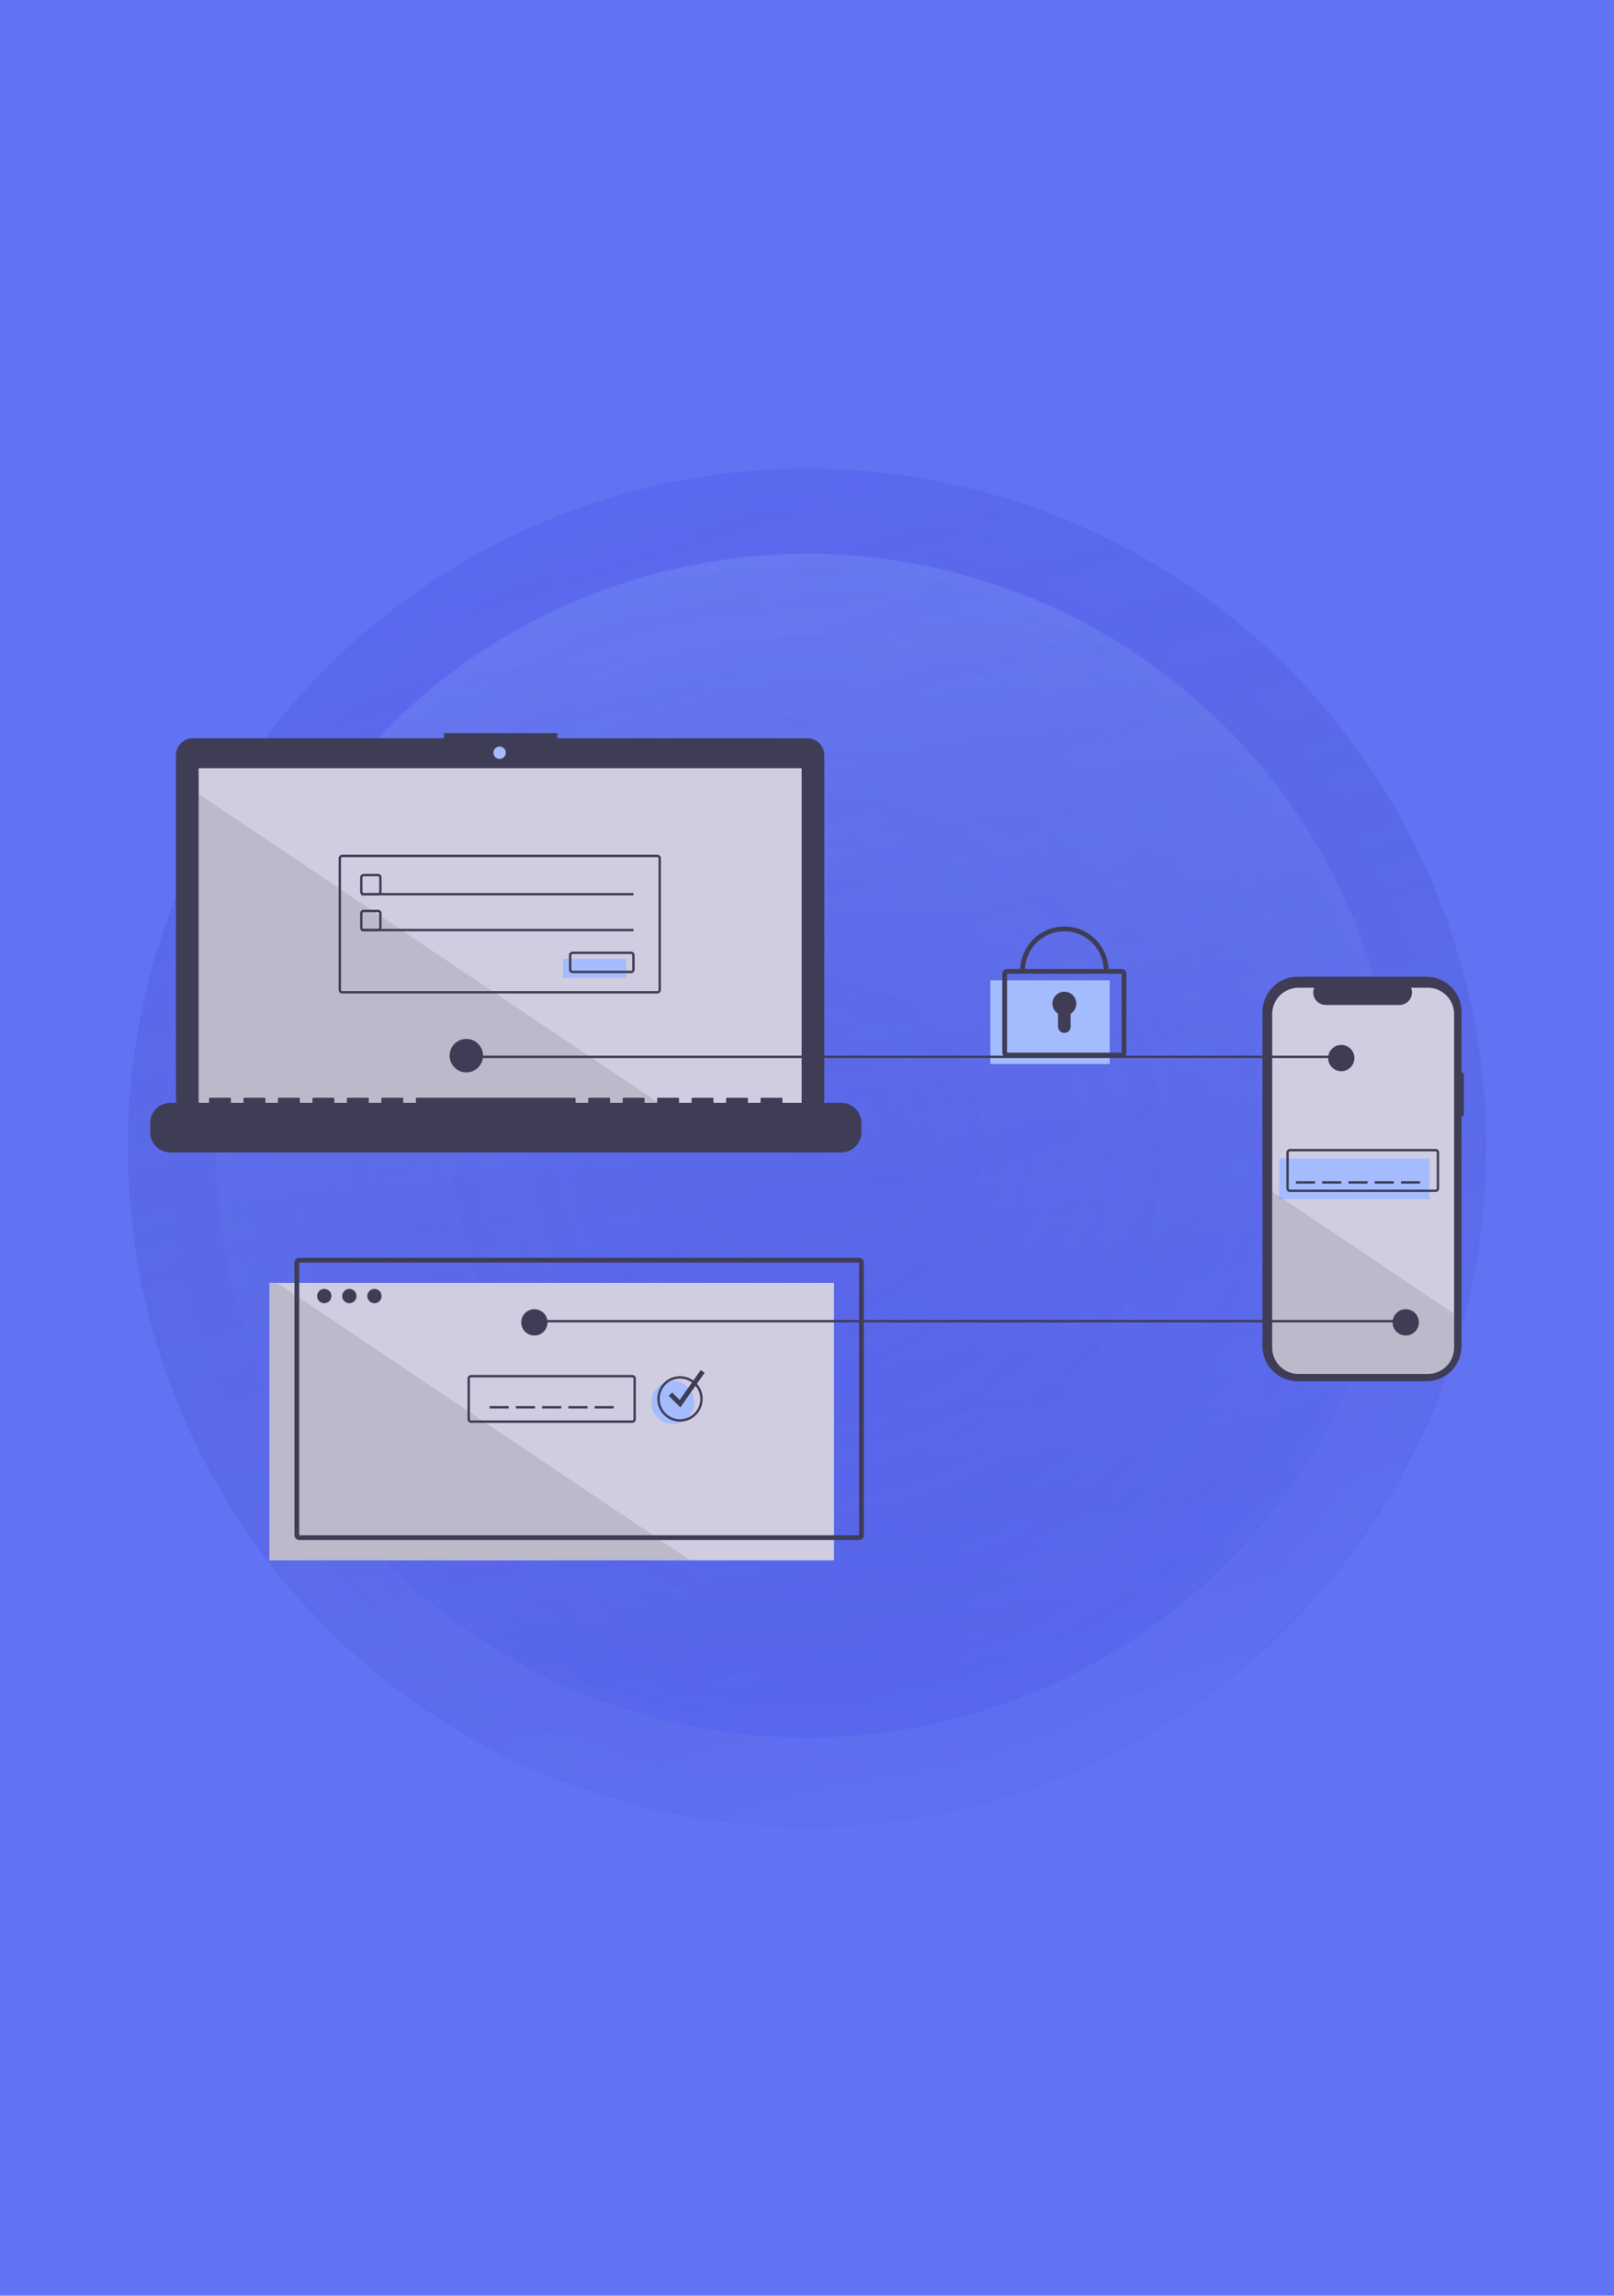 <svg width="720" height="1024" viewBox="0 0 720 1024" fill="none" xmlns="http://www.w3.org/2000/svg">
<rect width="720" height="1024" fill="#6172F3"/>
<circle cx="360" cy="512" r="303" fill="url(#paint0_radial_3_235)" fill-opacity="0.2"/>
<circle cx="360" cy="512" r="303" fill="url(#paint1_linear_3_235)" fill-opacity="0.2"/>
<circle cx="360" cy="511" r="264" fill="url(#paint2_radial_3_235)" fill-opacity="0.2"/>
<circle cx="360" cy="511" r="264" fill="url(#paint3_linear_3_235)" fill-opacity="0.2"/>
<g clip-path="url(#clip0_3_235)">
<path d="M653 478.552H652.01V451.39C652.01 449.326 651.604 447.282 650.816 445.374C650.027 443.467 648.871 441.734 647.414 440.274C645.957 438.815 644.227 437.657 642.324 436.867C640.42 436.077 638.379 435.67 636.319 435.67H578.879C576.818 435.67 574.778 436.077 572.874 436.867C570.97 437.657 569.24 438.815 567.783 440.274C566.326 441.734 565.17 443.467 564.382 445.374C563.593 447.282 563.187 449.326 563.187 451.39V600.401C563.187 602.465 563.593 604.509 564.382 606.417C565.17 608.324 566.326 610.057 567.783 611.517C569.24 612.976 570.97 614.134 572.874 614.924C574.778 615.714 576.818 616.121 578.879 616.121H636.319C638.379 616.121 640.42 615.714 642.324 614.924C644.227 614.134 645.957 612.976 647.414 611.517C648.871 610.057 650.027 608.324 650.816 606.417C651.604 604.509 652.01 602.465 652.01 600.401V497.886H653V478.552Z" fill="#3F3D56"/>
<path d="M648.671 452.314V601.108C648.671 604.222 647.436 607.208 645.238 609.41C643.041 611.612 640.06 612.849 636.951 612.849H579.235C577.697 612.849 576.173 612.545 574.751 611.955C573.33 611.365 572.038 610.5 570.95 609.409C569.862 608.319 569 607.025 568.411 605.6C567.823 604.176 567.52 602.649 567.521 601.108V452.314C567.521 449.201 568.755 446.216 570.952 444.015C573.149 441.814 576.128 440.578 579.235 440.578H586.237C585.894 441.425 585.763 442.343 585.857 443.252C585.951 444.162 586.266 445.034 586.775 445.793C587.284 446.551 587.971 447.173 588.776 447.603C589.581 448.033 590.48 448.259 591.392 448.26H624.299C625.213 448.262 626.113 448.038 626.919 447.608C627.726 447.179 628.414 446.557 628.924 445.797C629.433 445.038 629.748 444.164 629.841 443.254C629.933 442.344 629.8 441.425 629.454 440.578H636.951C640.059 440.578 643.039 441.814 645.237 444.015C647.435 446.216 648.67 449.201 648.671 452.314Z" fill="#D0CDE1"/>
<path d="M637.745 516.756H570.652V534.894H637.745V516.756Z" fill="#A4BCFD"/>
<path d="M640.407 531.693H575.444C575.02 531.693 574.614 531.524 574.315 531.224C574.015 530.924 573.847 530.517 573.846 530.093V514.089C573.847 513.665 574.015 513.258 574.315 512.958C574.614 512.658 575.02 512.489 575.444 512.489H640.407C640.831 512.489 641.237 512.658 641.536 512.958C641.836 513.258 642.004 513.665 642.005 514.089V530.093C642.004 530.517 641.836 530.924 641.536 531.224C641.237 531.524 640.831 531.693 640.407 531.693ZM575.444 513.556C575.303 513.556 575.167 513.612 575.068 513.712C574.968 513.812 574.912 513.948 574.911 514.089V530.093C574.912 530.234 574.968 530.37 575.068 530.47C575.167 530.57 575.303 530.626 575.444 530.626H640.407C640.548 530.626 640.684 530.57 640.784 530.47C640.883 530.37 640.939 530.234 640.94 530.093V514.089C640.939 513.948 640.883 513.812 640.784 513.712C640.684 513.612 640.548 513.556 640.407 513.556H575.444Z" fill="#3F3D56"/>
<path d="M586.626 526.892H578.106V527.959H586.626V526.892Z" fill="#3F3D56"/>
<path d="M598.341 526.892H589.821V527.959H598.341V526.892Z" fill="#3F3D56"/>
<path d="M610.055 526.892H601.536V527.959H610.055V526.892Z" fill="#3F3D56"/>
<path d="M621.77 526.892H613.25V527.959H621.77V526.892Z" fill="#3F3D56"/>
<path d="M633.485 526.892H624.965V527.959H633.485V526.892Z" fill="#3F3D56"/>
<path opacity="0.1" d="M648.671 585.979V601.108C648.671 604.222 647.436 607.208 645.238 609.41C643.041 611.612 640.06 612.849 636.951 612.849H579.235C577.697 612.849 576.173 612.545 574.751 611.955C573.33 611.365 572.038 610.5 570.95 609.409C569.862 608.319 569 607.025 568.411 605.6C567.823 604.176 567.52 602.649 567.521 601.108V531.512L648.671 585.979Z" fill="black"/>
<path d="M372.035 572.237H120.169V696H372.035V572.237Z" fill="#D0CDE1"/>
<path opacity="0.1" d="M308.003 696H121.234C120.952 695.999 120.682 695.886 120.482 695.687C120.283 695.487 120.17 695.216 120.169 694.933V573.303C120.17 573.021 120.283 572.75 120.482 572.55C120.682 572.35 120.952 572.237 121.234 572.237H123.599L308.003 696Z" fill="black"/>
<path d="M627.095 588.774H236.784V589.841H627.095V588.774Z" fill="#3F3D56"/>
<path d="M360.182 329.303H248.632V327H198.051V329.303H86.041C85.05 329.303 84.069 329.499 83.154 329.879C82.238 330.259 81.406 330.816 80.706 331.517C80.005 332.219 79.449 333.053 79.07 333.97C78.691 334.887 78.496 335.87 78.496 336.863V489.89C78.496 491.895 79.291 493.817 80.706 495.235C82.121 496.653 84.04 497.449 86.041 497.449H360.182C362.184 497.449 364.103 496.653 365.518 495.235C366.933 493.817 367.728 491.895 367.728 489.89V336.863C367.728 335.87 367.533 334.887 367.154 333.97C366.774 333.053 366.219 332.219 365.518 331.517C364.817 330.816 363.985 330.259 363.07 329.879C362.155 329.499 361.173 329.303 360.182 329.303Z" fill="#3F3D56"/>
<path d="M357.61 342.661H88.614V494.687H357.61V342.661Z" fill="#D0CDE1"/>
<path d="M222.882 338.517C224.406 338.517 225.641 337.279 225.641 335.753C225.641 334.226 224.406 332.989 222.882 332.989C221.358 332.989 220.123 334.226 220.123 335.753C220.123 337.279 221.358 338.517 222.882 338.517Z" fill="#A4BCFD"/>
<path d="M168.625 399.395H162.236C161.812 399.394 161.406 399.225 161.107 398.925C160.807 398.625 160.639 398.218 160.638 397.794V391.393C160.639 390.968 160.807 390.562 161.107 390.261C161.406 389.961 161.812 389.793 162.236 389.792H168.625C169.049 389.793 169.455 389.961 169.755 390.261C170.054 390.562 170.222 390.968 170.223 391.393V397.794C170.222 398.218 170.054 398.625 169.755 398.925C169.455 399.225 169.049 399.394 168.625 399.395ZM162.236 390.859C162.094 390.859 161.959 390.916 161.859 391.016C161.759 391.116 161.703 391.251 161.703 391.393V397.794C161.703 397.936 161.759 398.071 161.859 398.171C161.959 398.271 162.094 398.327 162.236 398.328H168.625C168.767 398.327 168.902 398.271 169.002 398.171C169.102 398.071 169.158 397.936 169.158 397.794V391.393C169.158 391.251 169.102 391.116 169.002 391.016C168.902 390.916 168.767 390.859 168.625 390.859H162.236Z" fill="#3F3D56"/>
<path d="M282.577 398.328H161.171V399.395H282.577V398.328Z" fill="#3F3D56"/>
<path d="M279.382 427.668H251.161V436.204H279.382V427.668Z" fill="#A4BCFD"/>
<path d="M281.512 434.07H255.42C254.997 434.069 254.591 433.9 254.291 433.6C253.992 433.3 253.824 432.894 253.823 432.469V426.068C253.824 425.643 253.992 425.237 254.291 424.937C254.591 424.637 254.997 424.468 255.42 424.467H281.512C281.936 424.468 282.342 424.637 282.641 424.937C282.941 425.237 283.109 425.643 283.11 426.068V432.469C283.109 432.894 282.941 433.3 282.641 433.6C282.342 433.9 281.936 434.069 281.512 434.07ZM255.42 425.534C255.279 425.534 255.144 425.591 255.044 425.691C254.944 425.791 254.888 425.926 254.888 426.068V432.469C254.888 432.611 254.944 432.746 255.044 432.846C255.144 432.946 255.279 433.003 255.42 433.003H281.512C281.653 433.003 281.789 432.946 281.889 432.846C281.988 432.746 282.045 432.611 282.045 432.469V426.068C282.045 425.926 281.988 425.791 281.889 425.691C281.789 425.591 281.653 425.534 281.512 425.534H255.42Z" fill="#3F3D56"/>
<path d="M495.039 437.27H441.79V474.613H495.039V437.27Z" fill="#A4BCFD"/>
<path d="M500.364 471.679H449.245C448.68 471.678 448.139 471.453 447.74 471.053C447.34 470.653 447.116 470.111 447.115 469.545V434.336C447.116 433.771 447.34 433.228 447.74 432.828C448.139 432.428 448.68 432.203 449.245 432.203H500.364C500.928 432.203 501.47 432.428 501.869 432.828C502.268 433.228 502.493 433.771 502.494 434.336V469.545C502.493 470.111 502.268 470.653 501.869 471.053C501.47 471.453 500.928 471.678 500.364 471.679ZM449.245 434.336V469.545H500.365L500.364 434.336H449.245Z" fill="#3F3D56"/>
<path d="M494.506 433.003H492.376C492.376 428.334 490.525 423.856 487.23 420.555C483.934 417.253 479.465 415.398 474.804 415.398C470.144 415.398 465.674 417.253 462.379 420.555C459.084 423.856 457.232 428.334 457.232 433.003H455.102C455.102 427.768 457.178 422.747 460.873 419.046C464.568 415.344 469.579 413.265 474.804 413.265C480.03 413.265 485.041 415.344 488.736 419.046C492.431 422.747 494.506 427.768 494.506 433.003Z" fill="#3F3D56"/>
<path d="M480.129 447.673C480.13 446.744 479.889 445.831 479.43 445.024C478.97 444.217 478.309 443.544 477.51 443.072C476.711 442.6 475.804 442.345 474.876 442.333C473.949 442.32 473.035 442.55 472.224 443C471.413 443.45 470.733 444.105 470.252 444.899C469.771 445.693 469.505 446.6 469.481 447.528C469.457 448.457 469.675 449.376 470.114 450.194C470.554 451.012 471.199 451.701 471.985 452.193V457.919C471.985 458.289 472.058 458.657 472.2 458.999C472.342 459.342 472.549 459.653 472.811 459.916C473.073 460.178 473.383 460.386 473.725 460.528C474.067 460.67 474.434 460.743 474.804 460.743C475.552 460.743 476.269 460.445 476.798 459.916C477.326 459.386 477.623 458.668 477.623 457.919V452.193C478.39 451.715 479.022 451.049 479.46 450.258C479.899 449.467 480.129 448.578 480.129 447.673Z" fill="#3F3D56"/>
<path d="M226.933 627.183H218.413V628.25H226.933V627.183Z" fill="#3F3D56"/>
<path d="M238.647 627.183H230.127V628.25H238.647V627.183Z" fill="#3F3D56"/>
<path d="M250.362 627.183H241.842V628.25H250.362V627.183Z" fill="#3F3D56"/>
<path d="M262.077 627.183H253.557V628.25H262.077V627.183Z" fill="#3F3D56"/>
<path d="M273.791 627.183H265.271V628.25H273.791V627.183Z" fill="#3F3D56"/>
<path d="M383.217 686.931H133.481C132.917 686.931 132.375 686.706 131.976 686.306C131.577 685.905 131.352 685.363 131.352 684.797V563.168C131.352 562.602 131.577 562.06 131.976 561.66C132.375 561.26 132.917 561.035 133.481 561.034H383.217C383.781 561.034 384.323 561.259 384.722 561.66C385.121 562.06 385.346 562.602 385.347 563.168V684.797C385.346 685.363 385.121 685.906 384.722 686.306C384.323 686.706 383.781 686.931 383.217 686.931ZM133.481 563.168V684.797H383.218L383.217 563.168H133.481Z" fill="#3F3D56"/>
<path d="M144.664 581.305C146.428 581.305 147.859 579.872 147.859 578.105C147.859 576.337 146.428 574.904 144.664 574.904C142.899 574.904 141.469 576.337 141.469 578.105C141.469 579.872 142.899 581.305 144.664 581.305Z" fill="#3F3D56"/>
<path d="M155.846 581.305C157.61 581.305 159.041 579.872 159.041 578.105C159.041 576.337 157.61 574.904 155.846 574.904C154.081 574.904 152.651 576.337 152.651 578.105C152.651 579.872 154.081 581.305 155.846 581.305Z" fill="#3F3D56"/>
<path d="M167.028 581.305C168.792 581.305 170.223 579.872 170.223 578.105C170.223 576.337 168.792 574.904 167.028 574.904C165.263 574.904 163.833 576.337 163.833 578.105C163.833 579.872 165.263 581.305 167.028 581.305Z" fill="#3F3D56"/>
<path d="M282.045 634.652H210.159C209.736 634.651 209.33 634.482 209.03 634.182C208.731 633.882 208.562 633.476 208.562 633.051V614.914C208.562 614.489 208.731 614.082 209.03 613.782C209.33 613.482 209.736 613.314 210.159 613.313H282.045C282.468 613.314 282.874 613.482 283.174 613.782C283.473 614.082 283.642 614.489 283.642 614.914V633.051C283.642 633.476 283.473 633.882 283.174 634.182C282.874 634.482 282.468 634.651 282.045 634.652ZM210.159 614.38C210.018 614.38 209.883 614.437 209.783 614.537C209.683 614.637 209.627 614.772 209.627 614.914V633.051C209.627 633.193 209.683 633.328 209.783 633.428C209.883 633.528 210.018 633.585 210.159 633.585H282.045C282.186 633.585 282.321 633.528 282.421 633.428C282.521 633.328 282.577 633.193 282.577 633.051V614.914C282.577 614.772 282.521 614.637 282.421 614.537C282.321 614.437 282.186 614.38 282.045 614.38H210.159Z" fill="#3F3D56"/>
<path d="M300.149 635.185C305.443 635.185 309.734 630.886 309.734 625.583C309.734 620.28 305.443 615.981 300.149 615.981C294.856 615.981 290.564 620.28 290.564 625.583C290.564 630.886 294.856 635.185 300.149 635.185Z" fill="#A4BCFD"/>
<path d="M303.344 634.118C301.343 634.118 299.387 633.524 297.723 632.41C296.06 631.296 294.763 629.713 293.997 627.861C293.231 626.009 293.031 623.971 293.421 622.005C293.812 620.039 294.775 618.233 296.19 616.815C297.605 615.398 299.408 614.433 301.37 614.041C303.333 613.65 305.367 613.851 307.216 614.618C309.064 615.385 310.645 616.684 311.756 618.351C312.868 620.018 313.461 621.978 313.461 623.982C313.458 626.67 312.391 629.246 310.495 631.146C308.598 633.046 306.026 634.115 303.344 634.118ZM303.344 614.914C301.554 614.914 299.804 615.445 298.315 616.442C296.826 617.438 295.666 618.855 294.981 620.512C294.296 622.169 294.117 623.992 294.466 625.752C294.815 627.511 295.677 629.127 296.943 630.395C298.209 631.663 299.822 632.527 301.578 632.877C303.334 633.227 305.154 633.047 306.808 632.361C308.462 631.675 309.876 630.512 310.871 629.021C311.865 627.529 312.396 625.776 312.396 623.982C312.394 621.578 311.439 619.273 309.742 617.573C308.045 615.873 305.744 614.916 303.344 614.914Z" fill="#3F3D56"/>
<path d="M303.486 627.768L298.331 622.603L299.837 621.094L303.202 624.465L312.591 611.098L314.332 612.327L303.486 627.768Z" fill="#3F3D56"/>
<path opacity="0.1" d="M297.971 494.687H88.614V354.178L297.971 494.687Z" fill="black"/>
<path d="M375.281 491.921H349.028V490.026C349.028 489.977 349.019 489.928 349 489.882C348.981 489.837 348.953 489.795 348.918 489.76C348.884 489.726 348.842 489.698 348.797 489.679C348.751 489.66 348.703 489.65 348.653 489.65H339.652C339.603 489.65 339.554 489.66 339.509 489.679C339.463 489.698 339.422 489.726 339.387 489.76C339.352 489.795 339.325 489.837 339.306 489.882C339.287 489.928 339.277 489.977 339.277 490.026V491.921H333.652V490.026C333.652 489.977 333.642 489.928 333.623 489.882C333.604 489.837 333.577 489.795 333.542 489.76C333.507 489.726 333.466 489.698 333.42 489.679C333.375 489.66 333.326 489.65 333.277 489.65H324.276C324.227 489.65 324.178 489.66 324.132 489.679C324.087 489.698 324.045 489.726 324.011 489.76C323.976 489.795 323.948 489.837 323.929 489.882C323.91 489.928 323.901 489.977 323.901 490.026V491.921H318.275V490.026C318.275 489.977 318.266 489.928 318.247 489.882C318.228 489.837 318.2 489.795 318.165 489.76C318.131 489.726 318.089 489.698 318.044 489.679C317.998 489.66 317.949 489.65 317.9 489.65H308.899C308.85 489.65 308.801 489.66 308.756 489.679C308.71 489.698 308.669 489.726 308.634 489.76C308.599 489.795 308.572 489.837 308.553 489.882C308.534 489.928 308.524 489.977 308.524 490.026V491.921H302.899V490.026C302.899 489.977 302.889 489.928 302.87 489.882C302.851 489.837 302.824 489.795 302.789 489.76C302.754 489.726 302.713 489.698 302.667 489.679C302.622 489.66 302.573 489.65 302.524 489.65H293.523C293.473 489.65 293.425 489.66 293.379 489.679C293.334 489.698 293.292 489.726 293.258 489.76C293.223 489.795 293.195 489.837 293.176 489.882C293.157 489.928 293.148 489.977 293.148 490.026V491.921H287.522V490.026C287.522 489.977 287.512 489.928 287.494 489.882C287.475 489.837 287.447 489.795 287.412 489.76C287.377 489.726 287.336 489.698 287.291 489.679C287.245 489.66 287.196 489.65 287.147 489.65H278.146C278.097 489.65 278.048 489.66 278.003 489.679C277.957 489.698 277.916 489.726 277.881 489.76C277.846 489.795 277.819 489.837 277.8 489.882C277.781 489.928 277.771 489.977 277.771 490.026V491.921H272.146V490.026C272.146 489.977 272.136 489.928 272.117 489.882C272.098 489.837 272.071 489.795 272.036 489.76C272.001 489.726 271.96 489.698 271.914 489.679C271.869 489.66 271.82 489.65 271.771 489.65H262.77C262.72 489.65 262.672 489.66 262.626 489.679C262.581 489.698 262.539 489.726 262.504 489.76C262.47 489.795 262.442 489.837 262.423 489.882C262.404 489.928 262.395 489.977 262.395 490.026V491.921H256.769V490.026C256.769 489.977 256.759 489.928 256.741 489.882C256.722 489.837 256.694 489.795 256.659 489.76C256.624 489.726 256.583 489.698 256.538 489.679C256.492 489.66 256.443 489.65 256.394 489.65H185.887C185.838 489.65 185.789 489.66 185.743 489.679C185.698 489.698 185.657 489.726 185.622 489.76C185.587 489.795 185.559 489.837 185.54 489.882C185.522 489.928 185.512 489.977 185.512 490.026V491.921H179.886V490.026C179.886 489.977 179.877 489.928 179.858 489.882C179.839 489.837 179.811 489.795 179.776 489.76C179.742 489.726 179.7 489.698 179.655 489.679C179.609 489.66 179.561 489.65 179.511 489.65H170.51C170.461 489.65 170.412 489.66 170.367 489.679C170.321 489.698 170.28 489.726 170.245 489.76C170.21 489.795 170.183 489.837 170.164 489.882C170.145 489.928 170.135 489.977 170.135 490.026V491.921H164.51V490.026C164.51 489.977 164.5 489.928 164.481 489.882C164.462 489.837 164.435 489.795 164.4 489.76C164.365 489.726 164.324 489.698 164.278 489.679C164.233 489.66 164.184 489.65 164.135 489.65H155.134C155.085 489.65 155.036 489.66 154.99 489.679C154.945 489.698 154.903 489.726 154.869 489.76C154.834 489.795 154.806 489.837 154.787 489.882C154.769 489.928 154.759 489.977 154.759 490.026V491.921H149.133V490.026C149.133 489.977 149.124 489.928 149.105 489.882C149.086 489.837 149.058 489.795 149.023 489.76C148.989 489.726 148.947 489.698 148.902 489.679C148.856 489.66 148.807 489.65 148.758 489.65H139.757C139.708 489.65 139.659 489.66 139.614 489.679C139.568 489.698 139.527 489.726 139.492 489.76C139.457 489.795 139.43 489.837 139.411 489.882C139.392 489.928 139.382 489.977 139.382 490.026V491.921H133.757V490.026C133.757 489.977 133.747 489.928 133.728 489.882C133.709 489.837 133.682 489.795 133.647 489.76C133.612 489.726 133.571 489.698 133.525 489.679C133.48 489.66 133.431 489.65 133.382 489.65H124.381C124.331 489.65 124.283 489.66 124.237 489.679C124.192 489.698 124.15 489.726 124.116 489.76C124.081 489.795 124.053 489.837 124.034 489.882C124.015 489.928 124.006 489.977 124.006 490.026V491.921H118.38V490.026C118.38 489.977 118.37 489.928 118.352 489.882C118.333 489.837 118.305 489.795 118.27 489.76C118.236 489.726 118.194 489.698 118.149 489.679C118.103 489.66 118.054 489.65 118.005 489.65H109.004C108.955 489.65 108.906 489.66 108.861 489.679C108.815 489.698 108.774 489.726 108.739 489.76C108.704 489.795 108.677 489.837 108.658 489.882C108.639 489.928 108.629 489.977 108.629 490.026V491.921H103.004V490.026C103.004 489.977 102.994 489.928 102.975 489.882C102.956 489.837 102.929 489.795 102.894 489.76C102.859 489.726 102.818 489.698 102.772 489.679C102.727 489.66 102.678 489.65 102.629 489.65H93.628C93.578 489.65 93.53 489.66 93.484 489.679C93.439 489.698 93.397 489.726 93.362 489.76C93.328 489.795 93.3 489.837 93.281 489.882C93.262 489.928 93.253 489.977 93.253 490.026V491.921H76.001C74.819 491.921 73.648 492.154 72.556 492.607C71.464 493.061 70.472 493.725 69.636 494.562C68.8 495.4 68.138 496.394 67.685 497.488C67.233 498.582 67 499.754 67 500.938V505.016C67 507.408 67.948 509.701 69.636 511.392C71.324 513.083 73.614 514.033 76.001 514.033H375.281C376.463 514.033 377.633 513.8 378.725 513.347C379.817 512.894 380.81 512.23 381.646 511.392C382.481 510.555 383.144 509.561 383.597 508.467C384.049 507.373 384.282 506.2 384.282 505.016V500.938C384.282 499.754 384.049 498.582 383.597 497.488C383.144 496.394 382.481 495.4 381.646 494.562C380.81 493.725 379.817 493.061 378.725 492.607C377.633 492.154 376.463 491.921 375.281 491.921Z" fill="#3F3D56"/>
<path d="M293.227 443.139H152.651C152.227 443.138 151.821 442.969 151.522 442.669C151.222 442.369 151.054 441.962 151.053 441.538V382.857C151.054 382.433 151.222 382.026 151.522 381.726C151.821 381.426 152.227 381.257 152.651 381.257H293.227C293.65 381.257 294.057 381.426 294.356 381.726C294.655 382.026 294.824 382.433 294.824 382.857V441.538C294.824 441.962 294.655 442.369 294.356 442.669C294.057 442.969 293.65 443.138 293.227 443.139ZM152.651 382.324C152.51 382.324 152.374 382.38 152.275 382.48C152.175 382.58 152.119 382.716 152.118 382.857V441.538C152.119 441.68 152.175 441.815 152.275 441.915C152.374 442.015 152.51 442.071 152.651 442.072H293.227C293.368 442.071 293.503 442.015 293.603 441.915C293.703 441.815 293.759 441.68 293.759 441.538V382.857C293.759 382.716 293.703 382.58 293.603 382.48C293.503 382.38 293.368 382.324 293.227 382.324H152.651Z" fill="#3F3D56"/>
<path d="M168.625 415.398H162.236C161.812 415.398 161.406 415.229 161.107 414.929C160.807 414.629 160.639 414.222 160.638 413.798V407.397C160.639 406.972 160.807 406.565 161.107 406.265C161.406 405.965 161.812 405.797 162.236 405.796H168.625C169.049 405.797 169.455 405.965 169.755 406.265C170.054 406.565 170.222 406.972 170.223 407.397V413.798C170.222 414.222 170.054 414.629 169.755 414.929C169.455 415.229 169.049 415.398 168.625 415.398ZM162.236 406.863C162.094 406.863 161.959 406.92 161.859 407.02C161.759 407.12 161.703 407.255 161.703 407.397V413.798C161.703 413.94 161.759 414.075 161.859 414.175C161.959 414.275 162.094 414.331 162.236 414.332H168.625C168.767 414.331 168.902 414.275 169.002 414.175C169.102 414.075 169.158 413.94 169.158 413.798V407.397C169.158 407.255 169.102 407.12 169.002 407.02C168.902 406.92 168.767 406.863 168.625 406.863H162.236Z" fill="#3F3D56"/>
<path d="M282.577 414.332H161.171V415.398H282.577V414.332Z" fill="#3F3D56"/>
<path d="M598.341 470.879H208.029V471.946H598.341V470.879Z" fill="#3F3D56"/>
<path d="M208.029 478.347C212.146 478.347 215.484 475.003 215.484 470.879C215.484 466.754 212.146 463.41 208.029 463.41C203.912 463.41 200.575 466.754 200.575 470.879C200.575 475.003 203.912 478.347 208.029 478.347Z" fill="#3F3D56"/>
<path d="M598.341 477.814C601.576 477.814 604.198 475.186 604.198 471.946C604.198 468.705 601.576 466.077 598.341 466.077C595.106 466.077 592.483 468.705 592.483 471.946C592.483 475.186 595.106 477.814 598.341 477.814Z" fill="#3F3D56"/>
<path d="M627.095 595.709C630.33 595.709 632.952 593.082 632.952 589.841C632.952 586.6 630.33 583.973 627.095 583.973C623.86 583.973 621.238 586.6 621.238 589.841C621.238 593.082 623.86 595.709 627.095 595.709Z" fill="#3F3D56"/>
<path d="M238.381 595.709C241.616 595.709 244.238 593.082 244.238 589.841C244.238 586.6 241.616 583.973 238.381 583.973C235.146 583.973 232.524 586.6 232.524 589.841C232.524 593.082 235.146 595.709 238.381 595.709Z" fill="#3F3D56"/>
</g>
<defs>
<radialGradient id="paint0_radial_3_235" cx="0" cy="0" r="1" gradientUnits="userSpaceOnUse" gradientTransform="translate(360 512) rotate(90) scale(303)">
<stop stop-color="#444CE7" stop-opacity="0.81"/>
<stop offset="1" stop-color="#444CE7" stop-opacity="0.29"/>
</radialGradient>
<linearGradient id="paint1_linear_3_235" x1="232.047" y1="209" x2="417.757" y2="806.559" gradientUnits="userSpaceOnUse">
<stop stop-color="#444CE7" stop-opacity="0.81"/>
<stop offset="1" stop-opacity="0"/>
</linearGradient>
<radialGradient id="paint2_radial_3_235" cx="0" cy="0" r="1" gradientUnits="userSpaceOnUse" gradientTransform="translate(360 511) rotate(90) scale(264)">
<stop stop-color="#444CE7" stop-opacity="0.81"/>
<stop offset="1" stop-color="#444CE7" stop-opacity="0.29"/>
</radialGradient>
<linearGradient id="paint3_linear_3_235" x1="360" y1="247" x2="413.333" y2="745.667" gradientUnits="userSpaceOnUse">
<stop stop-color="#A4BCFD"/>
<stop offset="1" stop-color="#444CE7" stop-opacity="0.81"/>
</linearGradient>
<clipPath id="clip0_3_235">
<rect width="586" height="369" fill="white" transform="translate(67 327)"/>
</clipPath>
</defs>
</svg>
